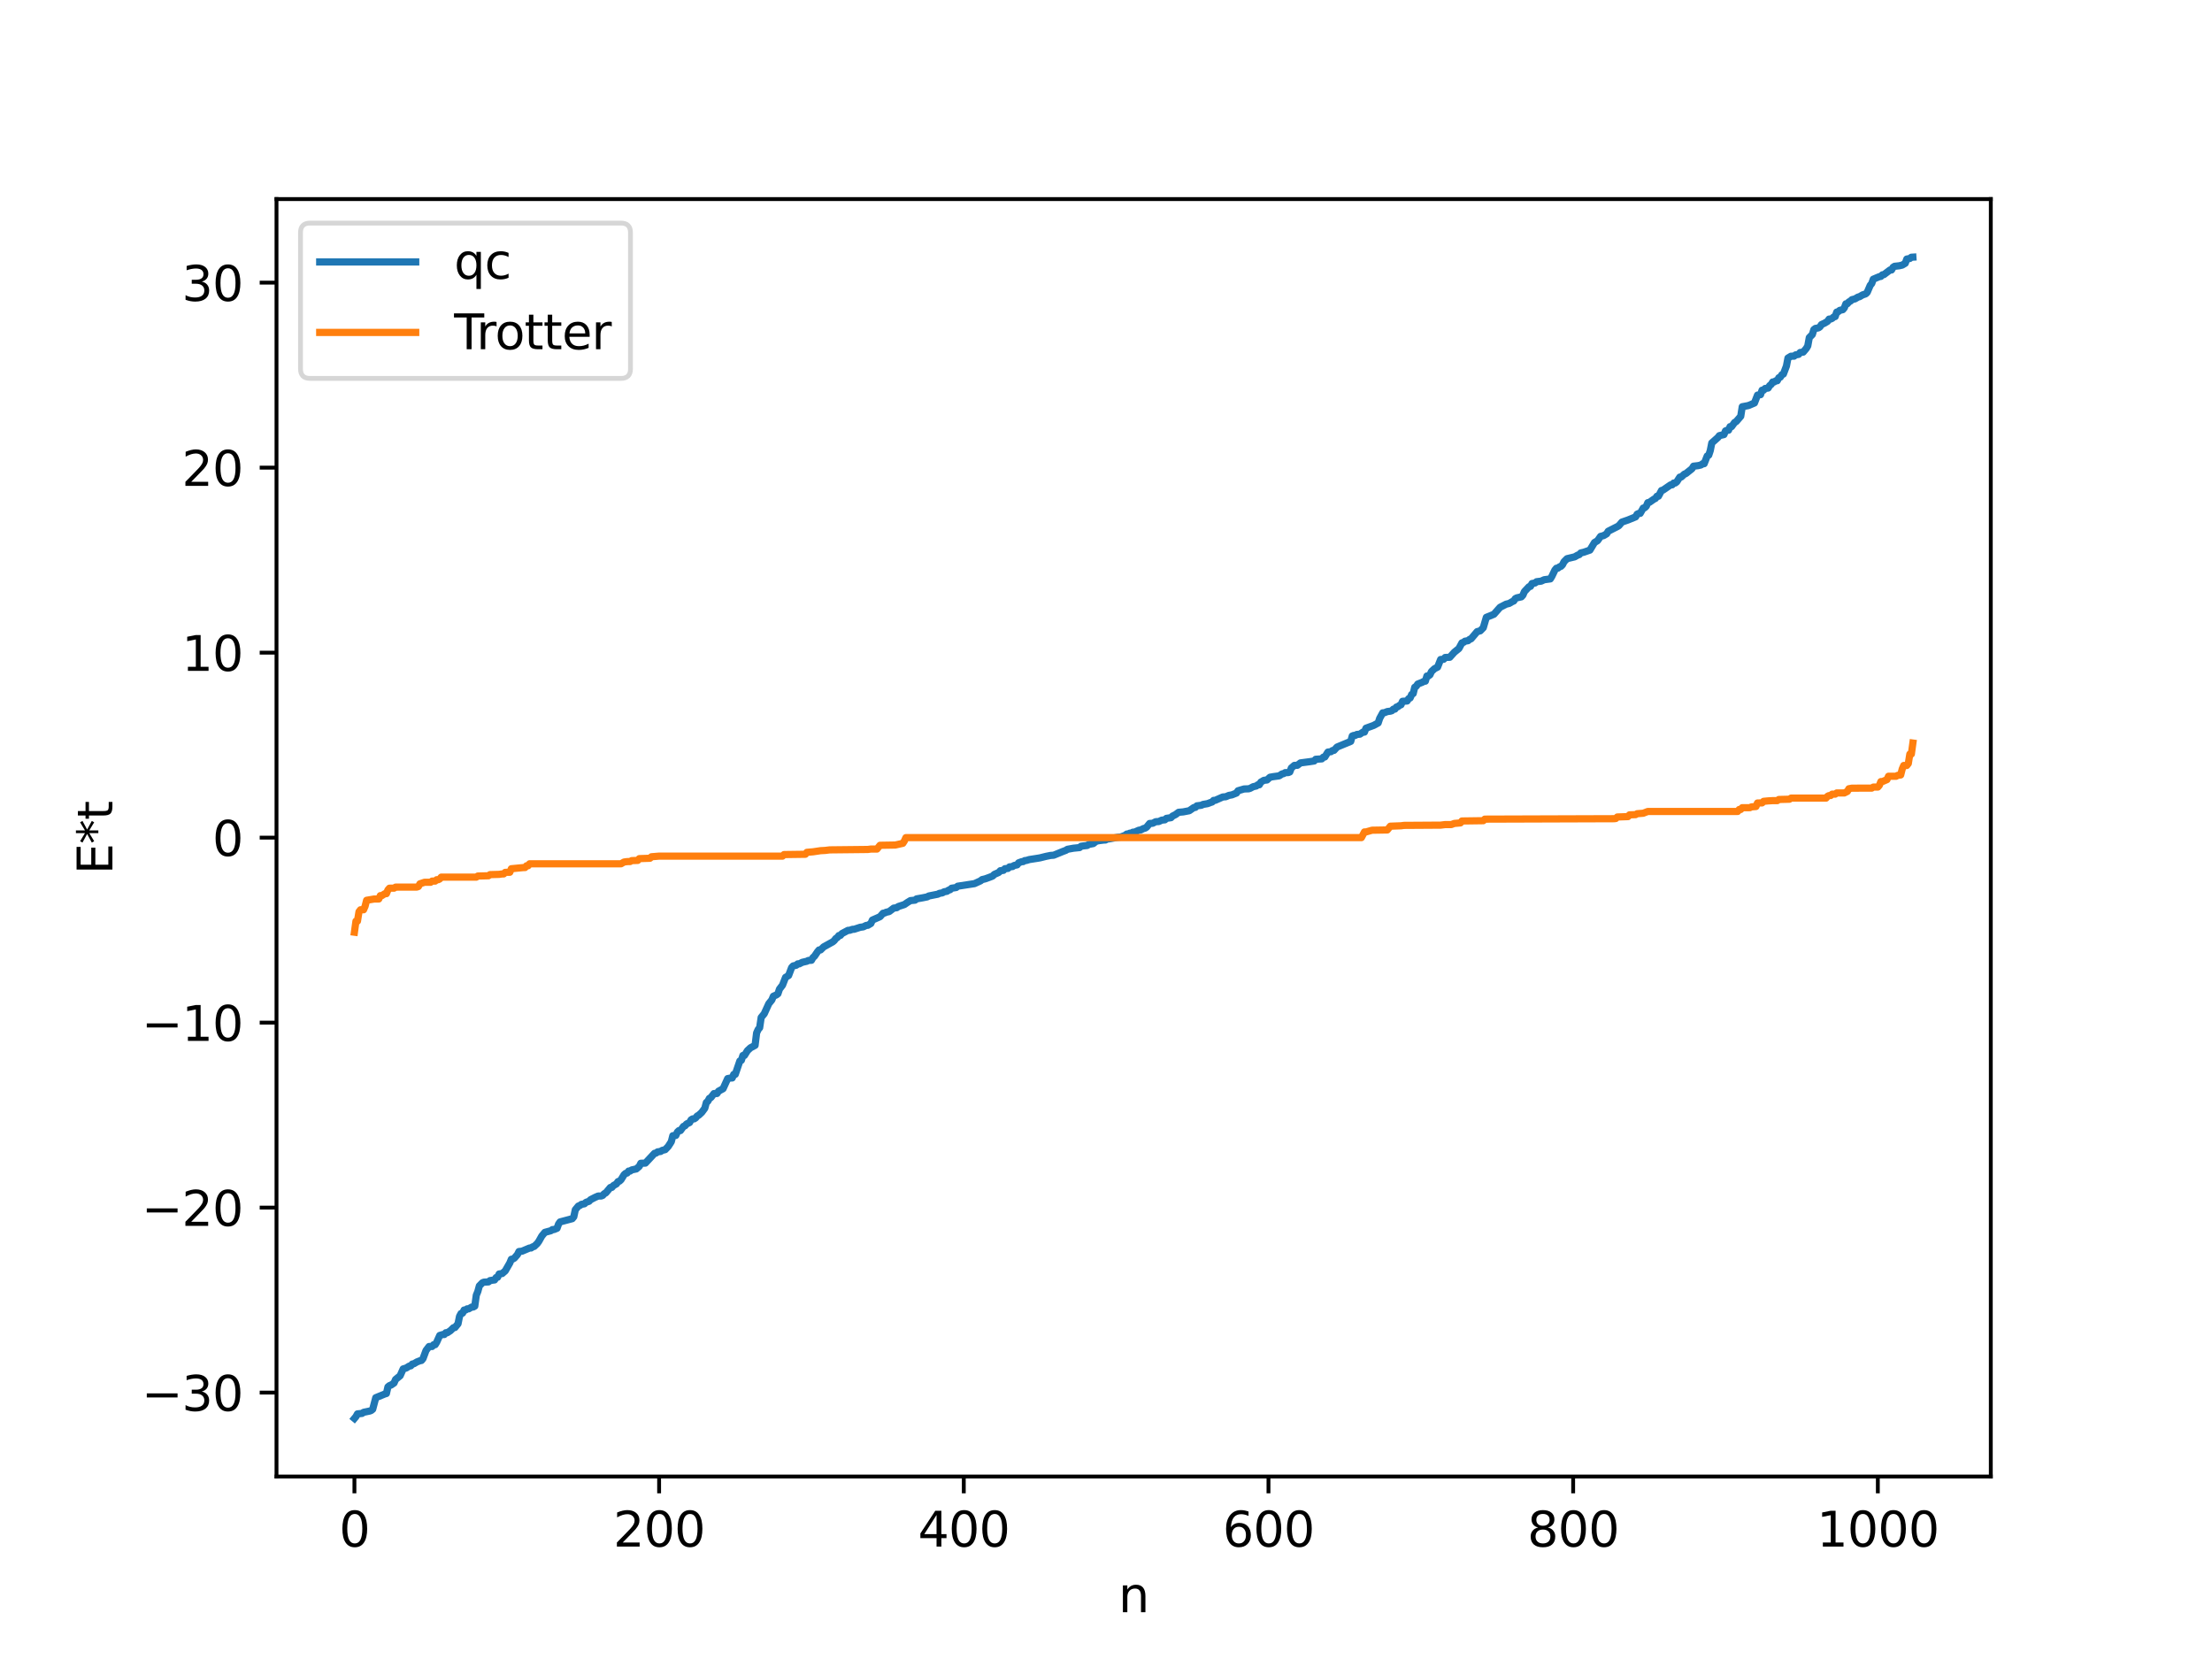 <?xml version="1.0" encoding="utf-8" standalone="no"?>
<!DOCTYPE svg PUBLIC "-//W3C//DTD SVG 1.1//EN"
  "http://www.w3.org/Graphics/SVG/1.1/DTD/svg11.dtd">
<svg xmlns:xlink="http://www.w3.org/1999/xlink" width="460.8pt" height="345.6pt" viewBox="0 0 460.8 345.6" xmlns="http://www.w3.org/2000/svg" version="1.1">
 <defs>
  <style type="text/css">*{stroke-linejoin: round; stroke-linecap: butt}</style>
 </defs>
 <g id="figure_1">
  <g id="patch_1">
   <path d="M 0 345.6 
L 460.8 345.6 
L 460.8 0 
L 0 0 
z
" style="fill: #ffffff"/>
  </g>
  <g id="axes_1">
   <g id="patch_2">
    <path d="M 57.6 307.584 
L 414.72 307.584 
L 414.72 41.472 
L 57.6 41.472 
z
" style="fill: #ffffff"/>
   </g>
   <g id="matplotlib.axis_1">
    <g id="xtick_1">
     <g id="line2d_1">
      <defs>
       <path id="m8c83156e6d" d="M 0 0 
L 0 3.5 
" style="stroke: #000000; stroke-width: 0.8"/>
      </defs>
      <g>
       <use xlink:href="#m8c83156e6d" x="73.833" y="307.584" style="stroke: #000000; stroke-width: 0.8"/>
      </g>
     </g>
     <g id="text_1">
      <!-- 0 -->
      <g transform="translate(70.651 322.182) scale(0.1 -0.1)">
       <defs>
        <path id="DejaVuSans-30" d="M 2034 4250 
Q 1547 4250 1301 3770 
Q 1056 3291 1056 2328 
Q 1056 1369 1301 889 
Q 1547 409 2034 409 
Q 2525 409 2770 889 
Q 3016 1369 3016 2328 
Q 3016 3291 2770 3770 
Q 2525 4250 2034 4250 
z
M 2034 4750 
Q 2819 4750 3233 4129 
Q 3647 3509 3647 2328 
Q 3647 1150 3233 529 
Q 2819 -91 2034 -91 
Q 1250 -91 836 529 
Q 422 1150 422 2328 
Q 422 3509 836 4129 
Q 1250 4750 2034 4750 
z
" transform="scale(0.016)"/>
       </defs>
       <use xlink:href="#DejaVuSans-30"/>
      </g>
     </g>
    </g>
    <g id="xtick_2">
     <g id="line2d_2">
      <g>
       <use xlink:href="#m8c83156e6d" x="137.304" y="307.584" style="stroke: #000000; stroke-width: 0.8"/>
      </g>
     </g>
     <g id="text_2">
      <!-- 200 -->
      <g transform="translate(127.76 322.182) scale(0.1 -0.1)">
       <defs>
        <path id="DejaVuSans-32" d="M 1228 531 
L 3431 531 
L 3431 0 
L 469 0 
L 469 531 
Q 828 903 1448 1529 
Q 2069 2156 2228 2338 
Q 2531 2678 2651 2914 
Q 2772 3150 2772 3378 
Q 2772 3750 2511 3984 
Q 2250 4219 1831 4219 
Q 1534 4219 1204 4116 
Q 875 4013 500 3803 
L 500 4441 
Q 881 4594 1212 4672 
Q 1544 4750 1819 4750 
Q 2544 4750 2975 4387 
Q 3406 4025 3406 3419 
Q 3406 3131 3298 2873 
Q 3191 2616 2906 2266 
Q 2828 2175 2409 1742 
Q 1991 1309 1228 531 
z
" transform="scale(0.016)"/>
       </defs>
       <use xlink:href="#DejaVuSans-32"/>
       <use xlink:href="#DejaVuSans-30" x="63.623"/>
       <use xlink:href="#DejaVuSans-30" x="127.246"/>
      </g>
     </g>
    </g>
    <g id="xtick_3">
     <g id="line2d_3">
      <g>
       <use xlink:href="#m8c83156e6d" x="200.775" y="307.584" style="stroke: #000000; stroke-width: 0.8"/>
      </g>
     </g>
     <g id="text_3">
      <!-- 400 -->
      <g transform="translate(191.231 322.182) scale(0.1 -0.1)">
       <defs>
        <path id="DejaVuSans-34" d="M 2419 4116 
L 825 1625 
L 2419 1625 
L 2419 4116 
z
M 2253 4666 
L 3047 4666 
L 3047 1625 
L 3713 1625 
L 3713 1100 
L 3047 1100 
L 3047 0 
L 2419 0 
L 2419 1100 
L 313 1100 
L 313 1709 
L 2253 4666 
z
" transform="scale(0.016)"/>
       </defs>
       <use xlink:href="#DejaVuSans-34"/>
       <use xlink:href="#DejaVuSans-30" x="63.623"/>
       <use xlink:href="#DejaVuSans-30" x="127.246"/>
      </g>
     </g>
    </g>
    <g id="xtick_4">
     <g id="line2d_4">
      <g>
       <use xlink:href="#m8c83156e6d" x="264.246" y="307.584" style="stroke: #000000; stroke-width: 0.8"/>
      </g>
     </g>
     <g id="text_4">
      <!-- 600 -->
      <g transform="translate(254.702 322.182) scale(0.1 -0.1)">
       <defs>
        <path id="DejaVuSans-36" d="M 2113 2584 
Q 1688 2584 1439 2293 
Q 1191 2003 1191 1497 
Q 1191 994 1439 701 
Q 1688 409 2113 409 
Q 2538 409 2786 701 
Q 3034 994 3034 1497 
Q 3034 2003 2786 2293 
Q 2538 2584 2113 2584 
z
M 3366 4563 
L 3366 3988 
Q 3128 4100 2886 4159 
Q 2644 4219 2406 4219 
Q 1781 4219 1451 3797 
Q 1122 3375 1075 2522 
Q 1259 2794 1537 2939 
Q 1816 3084 2150 3084 
Q 2853 3084 3261 2657 
Q 3669 2231 3669 1497 
Q 3669 778 3244 343 
Q 2819 -91 2113 -91 
Q 1303 -91 875 529 
Q 447 1150 447 2328 
Q 447 3434 972 4092 
Q 1497 4750 2381 4750 
Q 2619 4750 2861 4703 
Q 3103 4656 3366 4563 
z
" transform="scale(0.016)"/>
       </defs>
       <use xlink:href="#DejaVuSans-36"/>
       <use xlink:href="#DejaVuSans-30" x="63.623"/>
       <use xlink:href="#DejaVuSans-30" x="127.246"/>
      </g>
     </g>
    </g>
    <g id="xtick_5">
     <g id="line2d_5">
      <g>
       <use xlink:href="#m8c83156e6d" x="327.717" y="307.584" style="stroke: #000000; stroke-width: 0.8"/>
      </g>
     </g>
     <g id="text_5">
      <!-- 800 -->
      <g transform="translate(318.173 322.182) scale(0.1 -0.1)">
       <defs>
        <path id="DejaVuSans-38" d="M 2034 2216 
Q 1584 2216 1326 1975 
Q 1069 1734 1069 1313 
Q 1069 891 1326 650 
Q 1584 409 2034 409 
Q 2484 409 2743 651 
Q 3003 894 3003 1313 
Q 3003 1734 2745 1975 
Q 2488 2216 2034 2216 
z
M 1403 2484 
Q 997 2584 770 2862 
Q 544 3141 544 3541 
Q 544 4100 942 4425 
Q 1341 4750 2034 4750 
Q 2731 4750 3128 4425 
Q 3525 4100 3525 3541 
Q 3525 3141 3298 2862 
Q 3072 2584 2669 2484 
Q 3125 2378 3379 2068 
Q 3634 1759 3634 1313 
Q 3634 634 3220 271 
Q 2806 -91 2034 -91 
Q 1263 -91 848 271 
Q 434 634 434 1313 
Q 434 1759 690 2068 
Q 947 2378 1403 2484 
z
M 1172 3481 
Q 1172 3119 1398 2916 
Q 1625 2713 2034 2713 
Q 2441 2713 2670 2916 
Q 2900 3119 2900 3481 
Q 2900 3844 2670 4047 
Q 2441 4250 2034 4250 
Q 1625 4250 1398 4047 
Q 1172 3844 1172 3481 
z
" transform="scale(0.016)"/>
       </defs>
       <use xlink:href="#DejaVuSans-38"/>
       <use xlink:href="#DejaVuSans-30" x="63.623"/>
       <use xlink:href="#DejaVuSans-30" x="127.246"/>
      </g>
     </g>
    </g>
    <g id="xtick_6">
     <g id="line2d_6">
      <g>
       <use xlink:href="#m8c83156e6d" x="391.188" y="307.584" style="stroke: #000000; stroke-width: 0.8"/>
      </g>
     </g>
     <g id="text_6">
      <!-- 1000 -->
      <g transform="translate(378.463 322.182) scale(0.1 -0.1)">
       <defs>
        <path id="DejaVuSans-31" d="M 794 531 
L 1825 531 
L 1825 4091 
L 703 3866 
L 703 4441 
L 1819 4666 
L 2450 4666 
L 2450 531 
L 3481 531 
L 3481 0 
L 794 0 
L 794 531 
z
" transform="scale(0.016)"/>
       </defs>
       <use xlink:href="#DejaVuSans-31"/>
       <use xlink:href="#DejaVuSans-30" x="63.623"/>
       <use xlink:href="#DejaVuSans-30" x="127.246"/>
       <use xlink:href="#DejaVuSans-30" x="190.869"/>
      </g>
     </g>
    </g>
    <g id="text_7">
     <!-- n -->
     <g transform="translate(232.991 335.861) scale(0.1 -0.1)">
      <defs>
       <path id="DejaVuSans-6e" d="M 3513 2113 
L 3513 0 
L 2938 0 
L 2938 2094 
Q 2938 2591 2744 2837 
Q 2550 3084 2163 3084 
Q 1697 3084 1428 2787 
Q 1159 2491 1159 1978 
L 1159 0 
L 581 0 
L 581 3500 
L 1159 3500 
L 1159 2956 
Q 1366 3272 1645 3428 
Q 1925 3584 2291 3584 
Q 2894 3584 3203 3211 
Q 3513 2838 3513 2113 
z
" transform="scale(0.016)"/>
      </defs>
      <use xlink:href="#DejaVuSans-6e"/>
     </g>
    </g>
   </g>
   <g id="matplotlib.axis_2">
    <g id="ytick_1">
     <g id="line2d_7">
      <defs>
       <path id="m789fcdecc7" d="M 0 0 
L -3.5 0 
" style="stroke: #000000; stroke-width: 0.8"/>
      </defs>
      <g>
       <use xlink:href="#m789fcdecc7" x="57.6" y="290.102" style="stroke: #000000; stroke-width: 0.8"/>
      </g>
     </g>
     <g id="text_8">
      <!-- −30 -->
      <g transform="translate(29.495 293.901) scale(0.1 -0.1)">
       <defs>
        <path id="DejaVuSans-2212" d="M 678 2272 
L 4684 2272 
L 4684 1741 
L 678 1741 
L 678 2272 
z
" transform="scale(0.016)"/>
        <path id="DejaVuSans-33" d="M 2597 2516 
Q 3050 2419 3304 2112 
Q 3559 1806 3559 1356 
Q 3559 666 3084 287 
Q 2609 -91 1734 -91 
Q 1441 -91 1130 -33 
Q 819 25 488 141 
L 488 750 
Q 750 597 1062 519 
Q 1375 441 1716 441 
Q 2309 441 2620 675 
Q 2931 909 2931 1356 
Q 2931 1769 2642 2001 
Q 2353 2234 1838 2234 
L 1294 2234 
L 1294 2753 
L 1863 2753 
Q 2328 2753 2575 2939 
Q 2822 3125 2822 3475 
Q 2822 3834 2567 4026 
Q 2313 4219 1838 4219 
Q 1578 4219 1281 4162 
Q 984 4106 628 3988 
L 628 4550 
Q 988 4650 1302 4700 
Q 1616 4750 1894 4750 
Q 2613 4750 3031 4423 
Q 3450 4097 3450 3541 
Q 3450 3153 3228 2886 
Q 3006 2619 2597 2516 
z
" transform="scale(0.016)"/>
       </defs>
       <use xlink:href="#DejaVuSans-2212"/>
       <use xlink:href="#DejaVuSans-33" x="83.789"/>
       <use xlink:href="#DejaVuSans-30" x="147.412"/>
      </g>
     </g>
    </g>
    <g id="ytick_2">
     <g id="line2d_8">
      <g>
       <use xlink:href="#m789fcdecc7" x="57.6" y="251.566" style="stroke: #000000; stroke-width: 0.8"/>
      </g>
     </g>
     <g id="text_9">
      <!-- −20 -->
      <g transform="translate(29.495 255.365) scale(0.1 -0.1)">
       <use xlink:href="#DejaVuSans-2212"/>
       <use xlink:href="#DejaVuSans-32" x="83.789"/>
       <use xlink:href="#DejaVuSans-30" x="147.412"/>
      </g>
     </g>
    </g>
    <g id="ytick_3">
     <g id="line2d_9">
      <g>
       <use xlink:href="#m789fcdecc7" x="57.6" y="213.029" style="stroke: #000000; stroke-width: 0.8"/>
      </g>
     </g>
     <g id="text_10">
      <!-- −10 -->
      <g transform="translate(29.495 216.828) scale(0.1 -0.1)">
       <use xlink:href="#DejaVuSans-2212"/>
       <use xlink:href="#DejaVuSans-31" x="83.789"/>
       <use xlink:href="#DejaVuSans-30" x="147.412"/>
      </g>
     </g>
    </g>
    <g id="ytick_4">
     <g id="line2d_10">
      <g>
       <use xlink:href="#m789fcdecc7" x="57.6" y="174.493" style="stroke: #000000; stroke-width: 0.8"/>
      </g>
     </g>
     <g id="text_11">
      <!-- 0 -->
      <g transform="translate(44.237 178.292) scale(0.1 -0.1)">
       <use xlink:href="#DejaVuSans-30"/>
      </g>
     </g>
    </g>
    <g id="ytick_5">
     <g id="line2d_11">
      <g>
       <use xlink:href="#m789fcdecc7" x="57.6" y="135.956" style="stroke: #000000; stroke-width: 0.8"/>
      </g>
     </g>
     <g id="text_12">
      <!-- 10 -->
      <g transform="translate(37.875 139.755) scale(0.1 -0.1)">
       <use xlink:href="#DejaVuSans-31"/>
       <use xlink:href="#DejaVuSans-30" x="63.623"/>
      </g>
     </g>
    </g>
    <g id="ytick_6">
     <g id="line2d_12">
      <g>
       <use xlink:href="#m789fcdecc7" x="57.6" y="97.419" style="stroke: #000000; stroke-width: 0.8"/>
      </g>
     </g>
     <g id="text_13">
      <!-- 20 -->
      <g transform="translate(37.875 101.219) scale(0.1 -0.1)">
       <use xlink:href="#DejaVuSans-32"/>
       <use xlink:href="#DejaVuSans-30" x="63.623"/>
      </g>
     </g>
    </g>
    <g id="ytick_7">
     <g id="line2d_13">
      <g>
       <use xlink:href="#m789fcdecc7" x="57.6" y="58.883" style="stroke: #000000; stroke-width: 0.8"/>
      </g>
     </g>
     <g id="text_14">
      <!-- 30 -->
      <g transform="translate(37.875 62.682) scale(0.1 -0.1)">
       <use xlink:href="#DejaVuSans-33"/>
       <use xlink:href="#DejaVuSans-30" x="63.623"/>
      </g>
     </g>
    </g>
    <g id="text_15">
     <!-- E*t -->
     <g transform="translate(23.416 182.148) rotate(-90) scale(0.1 -0.1)">
      <defs>
       <path id="DejaVuSans-45" d="M 628 4666 
L 3578 4666 
L 3578 4134 
L 1259 4134 
L 1259 2753 
L 3481 2753 
L 3481 2222 
L 1259 2222 
L 1259 531 
L 3634 531 
L 3634 0 
L 628 0 
L 628 4666 
z
" transform="scale(0.016)"/>
       <path id="DejaVuSans-2a" d="M 3009 3897 
L 1888 3291 
L 3009 2681 
L 2828 2375 
L 1778 3009 
L 1778 1831 
L 1422 1831 
L 1422 3009 
L 372 2375 
L 191 2681 
L 1313 3291 
L 191 3897 
L 372 4206 
L 1422 3572 
L 1422 4750 
L 1778 4750 
L 1778 3572 
L 2828 4206 
L 3009 3897 
z
" transform="scale(0.016)"/>
       <path id="DejaVuSans-74" d="M 1172 4494 
L 1172 3500 
L 2356 3500 
L 2356 3053 
L 1172 3053 
L 1172 1153 
Q 1172 725 1289 603 
Q 1406 481 1766 481 
L 2356 481 
L 2356 0 
L 1766 0 
Q 1100 0 847 248 
Q 594 497 594 1153 
L 594 3053 
L 172 3053 
L 172 3500 
L 594 3500 
L 594 4494 
L 1172 4494 
z
" transform="scale(0.016)"/>
      </defs>
      <use xlink:href="#DejaVuSans-45"/>
      <use xlink:href="#DejaVuSans-2a" x="63.184"/>
      <use xlink:href="#DejaVuSans-74" x="113.184"/>
     </g>
    </g>
   </g>
   <g id="line2d_14">
    <path d="M 73.833 295.488 
L 74.15 295.111 
L 74.467 294.538 
L 75.42 294.44 
L 75.737 294.209 
L 77.006 293.948 
L 77.324 293.831 
L 77.641 293.571 
L 78.276 291.169 
L 80.18 290.383 
L 80.497 290.293 
L 80.815 288.915 
L 81.132 288.649 
L 81.449 288.538 
L 82.084 288.109 
L 82.401 287.371 
L 83.353 286.595 
L 83.988 285.166 
L 84.623 284.982 
L 85.258 284.577 
L 85.575 284.529 
L 85.892 284.155 
L 86.21 284.099 
L 86.844 283.722 
L 87.479 283.47 
L 87.796 283.412 
L 88.114 283.034 
L 88.748 281.332 
L 89.383 280.502 
L 90.018 280.499 
L 90.335 280.125 
L 90.653 280.122 
L 90.97 279.609 
L 91.605 278.197 
L 92.239 278.007 
L 92.557 278.004 
L 92.874 277.63 
L 93.191 277.627 
L 93.826 277.208 
L 94.461 276.587 
L 94.778 276.549 
L 95.413 275.767 
L 95.73 274.213 
L 96.048 273.623 
L 96.365 273.549 
L 96.682 272.901 
L 97 272.898 
L 97.317 272.657 
L 97.634 272.654 
L 98.269 272.279 
L 98.586 272.277 
L 98.904 272.095 
L 99.221 269.812 
L 99.539 269.044 
L 99.856 267.878 
L 100.491 267.227 
L 100.808 267.095 
L 101.76 267.043 
L 102.077 266.774 
L 102.712 266.67 
L 103.029 266.637 
L 103.347 266.138 
L 103.664 266.071 
L 103.981 265.391 
L 104.616 265.303 
L 105.251 264.751 
L 106.203 263.097 
L 106.52 262.329 
L 106.838 262.269 
L 107.155 262.088 
L 107.79 261.354 
L 108.107 260.716 
L 108.742 260.648 
L 110.329 259.978 
L 110.646 259.975 
L 110.963 259.736 
L 111.281 259.655 
L 111.915 259.05 
L 112.233 258.615 
L 112.867 257.49 
L 113.502 256.723 
L 114.772 256.376 
L 115.089 256.142 
L 115.406 256.139 
L 116.041 255.876 
L 116.358 254.991 
L 116.676 254.546 
L 119.215 253.873 
L 119.532 253.48 
L 119.849 252.011 
L 120.484 251.244 
L 120.801 251.127 
L 121.119 250.892 
L 121.753 250.771 
L 122.071 250.467 
L 122.705 250.253 
L 123.023 249.917 
L 123.975 249.431 
L 124.61 249.156 
L 125.244 249.15 
L 125.562 249.021 
L 125.879 248.663 
L 126.196 248.512 
L 127.148 247.373 
L 127.466 247.353 
L 127.783 246.98 
L 128.418 246.623 
L 128.735 246.15 
L 129.053 246.051 
L 129.37 245.756 
L 130.005 244.72 
L 130.322 244.441 
L 130.639 244.366 
L 130.957 243.956 
L 131.274 243.953 
L 131.591 243.717 
L 132.226 243.579 
L 132.543 243.517 
L 133.178 242.969 
L 133.496 242.33 
L 134.448 242.297 
L 136.352 240.257 
L 136.669 240.205 
L 136.986 239.957 
L 137.621 239.867 
L 137.939 239.65 
L 138.573 239.49 
L 139.208 238.824 
L 139.843 237.833 
L 140.16 236.588 
L 140.795 236.531 
L 141.112 235.821 
L 141.429 235.525 
L 141.747 235.522 
L 142.381 234.652 
L 142.699 234.529 
L 143.016 234.152 
L 143.651 233.852 
L 143.968 233.282 
L 144.286 233.085 
L 144.603 233.084 
L 144.92 232.881 
L 145.238 232.481 
L 145.555 232.317 
L 146.19 231.726 
L 146.824 230.869 
L 147.142 229.675 
L 147.459 229.412 
L 147.777 228.808 
L 148.094 228.645 
L 148.729 227.81 
L 149.363 227.798 
L 149.681 227.316 
L 150.633 226.788 
L 151.585 224.691 
L 152.22 224.574 
L 152.537 224.558 
L 152.854 223.81 
L 153.172 223.807 
L 154.124 221.02 
L 154.441 220.885 
L 154.758 219.879 
L 155.076 219.876 
L 155.71 218.865 
L 156.345 218.275 
L 157.297 217.766 
L 157.615 215.177 
L 157.932 214.475 
L 158.249 214.097 
L 158.567 211.952 
L 159.201 211.185 
L 160.153 209.09 
L 160.788 208.302 
L 161.105 207.535 
L 161.74 207.254 
L 162.058 207.012 
L 162.375 206.052 
L 163.01 205.227 
L 163.644 203.604 
L 164.279 203.22 
L 164.914 201.547 
L 165.231 201.219 
L 165.866 201.077 
L 166.183 200.793 
L 166.5 200.79 
L 167.135 200.464 
L 168.087 200.245 
L 168.405 200.074 
L 169.039 200.041 
L 169.357 199.478 
L 169.674 199.205 
L 170.309 198.265 
L 170.626 197.894 
L 170.943 197.883 
L 171.578 197.254 
L 173.482 196.2 
L 173.8 195.929 
L 174.117 195.5 
L 174.434 195.309 
L 174.752 194.893 
L 175.069 194.862 
L 175.386 194.482 
L 176.656 193.807 
L 176.973 193.803 
L 177.608 193.591 
L 177.925 193.586 
L 179.195 193.17 
L 179.829 193.085 
L 180.464 192.773 
L 180.781 192.758 
L 181.416 192.379 
L 181.734 191.665 
L 183.32 190.969 
L 183.955 190.245 
L 184.272 190.204 
L 184.59 190.046 
L 185.224 189.898 
L 186.177 189.177 
L 186.811 189.091 
L 187.129 188.849 
L 188.398 188.435 
L 189.033 187.996 
L 189.667 187.611 
L 190.62 187.518 
L 190.937 187.255 
L 192.206 187.03 
L 193.158 186.838 
L 193.476 186.651 
L 195.38 186.274 
L 195.697 186.1 
L 196.332 185.996 
L 196.649 185.782 
L 197.284 185.667 
L 197.601 185.434 
L 197.919 185.346 
L 198.236 185.035 
L 199.188 184.888 
L 199.505 184.613 
L 202.996 184.078 
L 204.266 183.495 
L 204.583 183.237 
L 205.218 183.085 
L 205.853 182.859 
L 206.487 182.62 
L 206.805 182.488 
L 207.122 182.161 
L 208.074 181.739 
L 208.391 181.383 
L 209.026 181.312 
L 209.343 180.965 
L 209.978 180.907 
L 210.296 180.59 
L 210.93 180.52 
L 211.248 180.297 
L 211.882 180.166 
L 212.2 179.741 
L 212.834 179.505 
L 213.152 179.483 
L 213.469 179.277 
L 213.786 179.254 
L 214.421 179.061 
L 216.008 178.814 
L 216.643 178.709 
L 217.912 178.393 
L 218.864 178.201 
L 219.499 178.157 
L 221.403 177.379 
L 222.038 177.141 
L 222.355 176.926 
L 223.624 176.696 
L 224.894 176.568 
L 225.211 176.285 
L 225.846 176.196 
L 226.481 176.128 
L 226.798 175.914 
L 227.75 175.729 
L 228.385 175.227 
L 229.02 175.111 
L 229.972 174.995 
L 230.289 174.988 
L 230.606 174.803 
L 231.241 174.721 
L 232.828 174.421 
L 233.462 174.367 
L 234.415 174 
L 234.732 173.747 
L 235.049 173.717 
L 235.367 173.562 
L 235.684 173.56 
L 236.001 173.359 
L 236.319 173.354 
L 237.271 172.94 
L 237.588 172.916 
L 238.223 172.596 
L 238.54 172.523 
L 238.858 172.314 
L 239.492 171.543 
L 240.127 171.505 
L 240.762 171.173 
L 241.396 171.145 
L 242.031 170.845 
L 242.666 170.786 
L 242.983 170.48 
L 243.935 170.339 
L 244.253 170.011 
L 244.887 169.694 
L 245.522 169.217 
L 246.474 169.134 
L 247.743 168.89 
L 248.696 168.228 
L 249.013 168.2 
L 249.33 167.871 
L 250.282 167.749 
L 250.6 167.58 
L 251.552 167.413 
L 252.186 167.171 
L 252.504 167.073 
L 252.821 166.734 
L 253.139 166.731 
L 254.408 166.168 
L 254.725 166.026 
L 255.36 165.975 
L 255.995 165.7 
L 256.629 165.585 
L 257.581 165.208 
L 257.899 164.731 
L 259.168 164.355 
L 260.12 164.322 
L 260.438 164.218 
L 261.072 163.88 
L 261.707 163.736 
L 262.024 163.485 
L 262.342 163.482 
L 262.659 162.926 
L 263.294 162.554 
L 263.929 162.486 
L 264.563 161.913 
L 265.198 161.797 
L 266.467 161.625 
L 267.102 161.211 
L 267.42 161.162 
L 267.737 160.947 
L 268.372 160.943 
L 268.689 160.814 
L 269.006 159.989 
L 269.641 159.445 
L 270.276 159.422 
L 270.91 158.926 
L 272.815 158.675 
L 273.767 158.528 
L 274.084 158.171 
L 275.353 158.086 
L 275.671 157.731 
L 275.988 157.692 
L 276.623 156.673 
L 277.258 156.593 
L 277.575 156.356 
L 277.892 156.317 
L 278.527 155.627 
L 281.383 154.442 
L 281.7 153.323 
L 282.018 153.197 
L 282.335 153.195 
L 282.653 153.002 
L 283.287 152.942 
L 283.922 152.515 
L 284.239 152.511 
L 284.557 151.7 
L 286.143 151.12 
L 287.096 150.607 
L 287.413 149.65 
L 288.048 148.493 
L 288.365 148.49 
L 289 148.231 
L 289.634 148.151 
L 289.952 148.05 
L 290.269 147.726 
L 290.586 147.723 
L 290.904 147.289 
L 291.221 147.211 
L 291.539 146.936 
L 291.856 146.82 
L 292.173 146.093 
L 293.125 146.034 
L 293.443 145.547 
L 293.76 145.397 
L 294.077 144.672 
L 294.395 144.479 
L 294.712 143.17 
L 295.029 142.97 
L 295.347 142.5 
L 296.299 142.123 
L 296.616 141.938 
L 296.934 141.897 
L 297.251 140.821 
L 297.568 140.818 
L 297.886 140.573 
L 298.203 139.89 
L 298.838 139.299 
L 299.472 138.977 
L 300.107 137.387 
L 300.742 137.335 
L 301.059 136.961 
L 302.011 136.923 
L 302.963 135.868 
L 303.915 135.1 
L 304.55 133.916 
L 304.867 133.827 
L 305.185 133.572 
L 305.82 133.468 
L 306.137 133.195 
L 306.454 133.072 
L 307.724 131.577 
L 308.358 131.416 
L 308.993 130.768 
L 309.628 128.603 
L 311.215 127.96 
L 312.484 126.515 
L 313.753 125.86 
L 314.388 125.708 
L 315.023 125.331 
L 315.34 125.202 
L 315.658 124.712 
L 315.975 124.546 
L 316.927 124.335 
L 317.244 123.993 
L 317.562 123.244 
L 318.514 122.228 
L 318.831 122.15 
L 319.148 121.559 
L 319.783 121.445 
L 320.1 121.181 
L 321.053 121.062 
L 321.687 120.768 
L 322.957 120.596 
L 323.274 120.081 
L 323.909 118.755 
L 324.226 118.377 
L 324.543 118.356 
L 324.861 118.085 
L 325.178 117.978 
L 325.496 117.654 
L 325.813 117.021 
L 326.448 116.381 
L 328.034 116.003 
L 328.669 115.639 
L 328.986 115.537 
L 329.304 115.186 
L 329.939 115.037 
L 331.208 114.596 
L 332.16 113.017 
L 332.795 112.64 
L 333.429 111.74 
L 334.064 111.575 
L 334.699 111.201 
L 335.016 110.668 
L 336.286 110.022 
L 336.92 109.704 
L 337.238 109.51 
L 337.872 108.762 
L 339.142 108.322 
L 340.729 107.673 
L 341.046 107.109 
L 341.363 106.963 
L 341.681 106.947 
L 342.315 105.837 
L 342.633 105.764 
L 342.95 105.459 
L 343.267 104.715 
L 343.585 104.657 
L 344.537 103.988 
L 344.854 103.837 
L 345.172 103.374 
L 345.489 103.371 
L 346.124 102.176 
L 346.441 102.095 
L 348.028 101.002 
L 348.345 100.999 
L 348.662 100.624 
L 348.98 100.621 
L 349.297 100.382 
L 349.932 99.389 
L 350.249 99.358 
L 350.884 98.769 
L 351.201 98.652 
L 352.471 97.64 
L 352.788 97.114 
L 353.74 97.002 
L 354.375 96.851 
L 354.692 96.6 
L 355.01 96.597 
L 355.644 94.983 
L 355.962 94.815 
L 356.279 93.867 
L 356.596 92.275 
L 357.866 91.147 
L 358.183 90.749 
L 359.135 90.528 
L 359.453 89.761 
L 359.77 89.627 
L 360.087 89.624 
L 360.405 88.876 
L 360.722 88.873 
L 361.357 88 
L 361.674 87.829 
L 362.626 86.723 
L 362.943 84.728 
L 364.213 84.489 
L 365.482 83.955 
L 366.117 82.31 
L 366.752 82.218 
L 367.069 81.287 
L 367.386 81.284 
L 367.704 80.929 
L 368.339 80.839 
L 368.656 80.324 
L 368.973 80.08 
L 369.291 79.569 
L 369.608 79.565 
L 369.925 79.332 
L 370.243 79.312 
L 370.56 78.692 
L 370.877 78.565 
L 371.195 78.065 
L 371.512 77.925 
L 372.147 76.251 
L 372.464 74.59 
L 373.099 74.204 
L 373.734 74.196 
L 374.051 73.934 
L 374.686 73.822 
L 375.003 73.429 
L 375.638 73.352 
L 376.272 72.601 
L 376.59 72.069 
L 376.907 70.332 
L 377.542 69.685 
L 377.859 68.661 
L 378.177 68.419 
L 378.811 68.304 
L 379.129 68.089 
L 379.446 67.61 
L 380.081 67.322 
L 380.715 66.943 
L 381.033 66.473 
L 381.35 66.47 
L 381.667 66.327 
L 381.985 66.035 
L 382.302 65.95 
L 382.62 65.011 
L 382.937 64.927 
L 383.254 64.654 
L 383.889 64.507 
L 384.206 64.129 
L 384.524 63.293 
L 384.841 63.268 
L 385.158 62.89 
L 385.476 62.73 
L 385.793 62.424 
L 386.428 62.263 
L 387.062 61.886 
L 387.38 61.808 
L 388.015 61.431 
L 388.649 61.222 
L 388.967 60.921 
L 389.601 59.438 
L 389.919 59.06 
L 390.236 58.162 
L 391.505 57.629 
L 391.823 57.583 
L 392.14 57.248 
L 392.458 57.205 
L 393.727 56.241 
L 394.044 56.238 
L 394.362 55.677 
L 394.679 55.474 
L 395.631 55.368 
L 396.266 55.223 
L 396.9 54.846 
L 397.218 53.965 
L 397.853 53.848 
L 398.17 53.588 
L 398.487 53.568 
L 398.487 53.568 
" clip-path="url(#p501586a4bf)" style="fill: none; stroke: #1f77b4; stroke-width: 1.5; stroke-linecap: square"/>
   </g>
   <g id="line2d_15">
    <path d="M 73.833 194.194 
L 74.15 191.895 
L 74.467 191.895 
L 74.785 189.93 
L 75.102 189.522 
L 75.737 189.522 
L 76.054 188.786 
L 76.372 187.545 
L 77.958 187.277 
L 78.91 187.277 
L 79.228 186.577 
L 79.545 186.577 
L 80.18 186.167 
L 80.497 186.167 
L 80.815 185.392 
L 81.132 185.028 
L 82.084 185.022 
L 82.401 184.806 
L 86.844 184.794 
L 87.162 184.675 
L 87.479 184.114 
L 88.431 183.796 
L 89.7 183.796 
L 90.018 183.548 
L 90.653 183.548 
L 90.97 183.26 
L 91.287 183.26 
L 91.605 183.109 
L 91.922 182.723 
L 99.221 182.723 
L 99.539 182.493 
L 101.76 182.438 
L 102.077 182.2 
L 103.981 182.146 
L 104.616 182.053 
L 104.934 182.053 
L 105.251 181.726 
L 106.203 181.709 
L 106.52 180.971 
L 109.059 180.728 
L 109.377 180.728 
L 109.694 180.355 
L 110.011 180.355 
L 110.329 179.942 
L 129.37 179.942 
L 130.005 179.573 
L 130.639 179.488 
L 131.274 179.474 
L 131.591 179.282 
L 132.861 179.238 
L 133.178 178.869 
L 135.4 178.792 
L 135.717 178.478 
L 137.304 178.346 
L 163.01 178.346 
L 163.327 178.02 
L 167.77 177.96 
L 168.087 177.556 
L 169.357 177.448 
L 170.943 177.212 
L 171.896 177.161 
L 172.848 177.044 
L 180.781 176.958 
L 181.416 176.874 
L 182.686 176.874 
L 183.32 176.089 
L 186.494 176.036 
L 188.081 175.677 
L 188.398 175.189 
L 188.715 174.493 
L 283.605 174.493 
L 284.239 173.308 
L 284.557 173.308 
L 285.826 172.949 
L 289 172.896 
L 289.634 172.111 
L 291.856 172.027 
L 292.491 171.941 
L 300.107 171.891 
L 301.059 171.773 
L 302.329 171.773 
L 302.963 171.537 
L 304.233 171.429 
L 304.55 171.025 
L 308.993 170.965 
L 309.31 170.639 
L 336.286 170.55 
L 336.603 170.507 
L 336.92 170.193 
L 339.142 170.116 
L 339.459 169.747 
L 340.729 169.703 
L 341.046 169.511 
L 342.315 169.412 
L 343.267 169.043 
L 361.991 169.043 
L 362.309 168.63 
L 362.626 168.63 
L 362.943 168.257 
L 364.53 168.257 
L 364.848 168.087 
L 365.8 168.014 
L 366.117 167.276 
L 367.069 167.259 
L 367.386 166.932 
L 368.339 166.839 
L 369.291 166.785 
L 370.243 166.785 
L 370.56 166.547 
L 372.781 166.492 
L 373.099 166.262 
L 380.398 166.262 
L 380.715 165.876 
L 381.033 165.725 
L 381.35 165.725 
L 381.667 165.437 
L 382.302 165.437 
L 382.62 165.189 
L 384.206 165.189 
L 384.841 164.871 
L 385.158 164.31 
L 385.793 164.191 
L 388.967 164.179 
L 389.919 164.179 
L 390.236 163.964 
L 391.188 163.957 
L 391.505 163.593 
L 391.823 162.818 
L 392.14 162.818 
L 393.092 162.408 
L 393.41 161.708 
L 394.996 161.708 
L 395.314 161.516 
L 395.948 161.44 
L 396.266 160.199 
L 396.583 159.463 
L 397.218 159.463 
L 397.535 159.055 
L 397.853 157.09 
L 398.17 157.09 
L 398.487 154.791 
L 398.487 154.791 
" clip-path="url(#p501586a4bf)" style="fill: none; stroke: #ff7f0e; stroke-width: 1.5; stroke-linecap: square"/>
   </g>
   <g id="patch_3">
    <path d="M 57.6 307.584 
L 57.6 41.472 
" style="fill: none; stroke: #000000; stroke-width: 0.8; stroke-linejoin: miter; stroke-linecap: square"/>
   </g>
   <g id="patch_4">
    <path d="M 414.72 307.584 
L 414.72 41.472 
" style="fill: none; stroke: #000000; stroke-width: 0.8; stroke-linejoin: miter; stroke-linecap: square"/>
   </g>
   <g id="patch_5">
    <path d="M 57.6 307.584 
L 414.72 307.584 
" style="fill: none; stroke: #000000; stroke-width: 0.8; stroke-linejoin: miter; stroke-linecap: square"/>
   </g>
   <g id="patch_6">
    <path d="M 57.6 41.472 
L 414.72 41.472 
" style="fill: none; stroke: #000000; stroke-width: 0.8; stroke-linejoin: miter; stroke-linecap: square"/>
   </g>
   <g id="legend_1">
    <g id="patch_7">
     <path d="M 64.6 78.828 
L 129.342 78.828 
Q 131.342 78.828 131.342 76.828 
L 131.342 48.472 
Q 131.342 46.472 129.342 46.472 
L 64.6 46.472 
Q 62.6 46.472 62.6 48.472 
L 62.6 76.828 
Q 62.6 78.828 64.6 78.828 
z
" style="fill: #ffffff; opacity: 0.8; stroke: #cccccc; stroke-linejoin: miter"/>
    </g>
    <g id="line2d_16">
     <path d="M 66.6 54.57 
L 76.6 54.57 
L 86.6 54.57 
" style="fill: none; stroke: #1f77b4; stroke-width: 1.5; stroke-linecap: square"/>
    </g>
    <g id="text_16">
     <!-- qc -->
     <g transform="translate(94.6 58.07) scale(0.1 -0.1)">
      <defs>
       <path id="DejaVuSans-71" d="M 947 1747 
Q 947 1113 1208 752 
Q 1469 391 1925 391 
Q 2381 391 2643 752 
Q 2906 1113 2906 1747 
Q 2906 2381 2643 2742 
Q 2381 3103 1925 3103 
Q 1469 3103 1208 2742 
Q 947 2381 947 1747 
z
M 2906 525 
Q 2725 213 2448 61 
Q 2172 -91 1784 -91 
Q 1150 -91 751 415 
Q 353 922 353 1747 
Q 353 2572 751 3078 
Q 1150 3584 1784 3584 
Q 2172 3584 2448 3432 
Q 2725 3281 2906 2969 
L 2906 3500 
L 3481 3500 
L 3481 -1331 
L 2906 -1331 
L 2906 525 
z
" transform="scale(0.016)"/>
       <path id="DejaVuSans-63" d="M 3122 3366 
L 3122 2828 
Q 2878 2963 2633 3030 
Q 2388 3097 2138 3097 
Q 1578 3097 1268 2742 
Q 959 2388 959 1747 
Q 959 1106 1268 751 
Q 1578 397 2138 397 
Q 2388 397 2633 464 
Q 2878 531 3122 666 
L 3122 134 
Q 2881 22 2623 -34 
Q 2366 -91 2075 -91 
Q 1284 -91 818 406 
Q 353 903 353 1747 
Q 353 2603 823 3093 
Q 1294 3584 2113 3584 
Q 2378 3584 2631 3529 
Q 2884 3475 3122 3366 
z
" transform="scale(0.016)"/>
      </defs>
      <use xlink:href="#DejaVuSans-71"/>
      <use xlink:href="#DejaVuSans-63" x="63.477"/>
     </g>
    </g>
    <g id="line2d_17">
     <path d="M 66.6 69.249 
L 76.6 69.249 
L 86.6 69.249 
" style="fill: none; stroke: #ff7f0e; stroke-width: 1.5; stroke-linecap: square"/>
    </g>
    <g id="text_17">
     <!-- Trotter -->
     <g transform="translate(94.6 72.749) scale(0.1 -0.1)">
      <defs>
       <path id="DejaVuSans-54" d="M -19 4666 
L 3928 4666 
L 3928 4134 
L 2272 4134 
L 2272 0 
L 1638 0 
L 1638 4134 
L -19 4134 
L -19 4666 
z
" transform="scale(0.016)"/>
       <path id="DejaVuSans-72" d="M 2631 2963 
Q 2534 3019 2420 3045 
Q 2306 3072 2169 3072 
Q 1681 3072 1420 2755 
Q 1159 2438 1159 1844 
L 1159 0 
L 581 0 
L 581 3500 
L 1159 3500 
L 1159 2956 
Q 1341 3275 1631 3429 
Q 1922 3584 2338 3584 
Q 2397 3584 2469 3576 
Q 2541 3569 2628 3553 
L 2631 2963 
z
" transform="scale(0.016)"/>
       <path id="DejaVuSans-6f" d="M 1959 3097 
Q 1497 3097 1228 2736 
Q 959 2375 959 1747 
Q 959 1119 1226 758 
Q 1494 397 1959 397 
Q 2419 397 2687 759 
Q 2956 1122 2956 1747 
Q 2956 2369 2687 2733 
Q 2419 3097 1959 3097 
z
M 1959 3584 
Q 2709 3584 3137 3096 
Q 3566 2609 3566 1747 
Q 3566 888 3137 398 
Q 2709 -91 1959 -91 
Q 1206 -91 779 398 
Q 353 888 353 1747 
Q 353 2609 779 3096 
Q 1206 3584 1959 3584 
z
" transform="scale(0.016)"/>
       <path id="DejaVuSans-65" d="M 3597 1894 
L 3597 1613 
L 953 1613 
Q 991 1019 1311 708 
Q 1631 397 2203 397 
Q 2534 397 2845 478 
Q 3156 559 3463 722 
L 3463 178 
Q 3153 47 2828 -22 
Q 2503 -91 2169 -91 
Q 1331 -91 842 396 
Q 353 884 353 1716 
Q 353 2575 817 3079 
Q 1281 3584 2069 3584 
Q 2775 3584 3186 3129 
Q 3597 2675 3597 1894 
z
M 3022 2063 
Q 3016 2534 2758 2815 
Q 2500 3097 2075 3097 
Q 1594 3097 1305 2825 
Q 1016 2553 972 2059 
L 3022 2063 
z
" transform="scale(0.016)"/>
      </defs>
      <use xlink:href="#DejaVuSans-54"/>
      <use xlink:href="#DejaVuSans-72" x="46.334"/>
      <use xlink:href="#DejaVuSans-6f" x="85.197"/>
      <use xlink:href="#DejaVuSans-74" x="146.379"/>
      <use xlink:href="#DejaVuSans-74" x="185.588"/>
      <use xlink:href="#DejaVuSans-65" x="224.797"/>
      <use xlink:href="#DejaVuSans-72" x="286.32"/>
     </g>
    </g>
   </g>
  </g>
 </g>
 <defs>
  <clipPath id="p501586a4bf">
   <rect x="57.6" y="41.472" width="357.12" height="266.112"/>
  </clipPath>
 </defs>
</svg>
